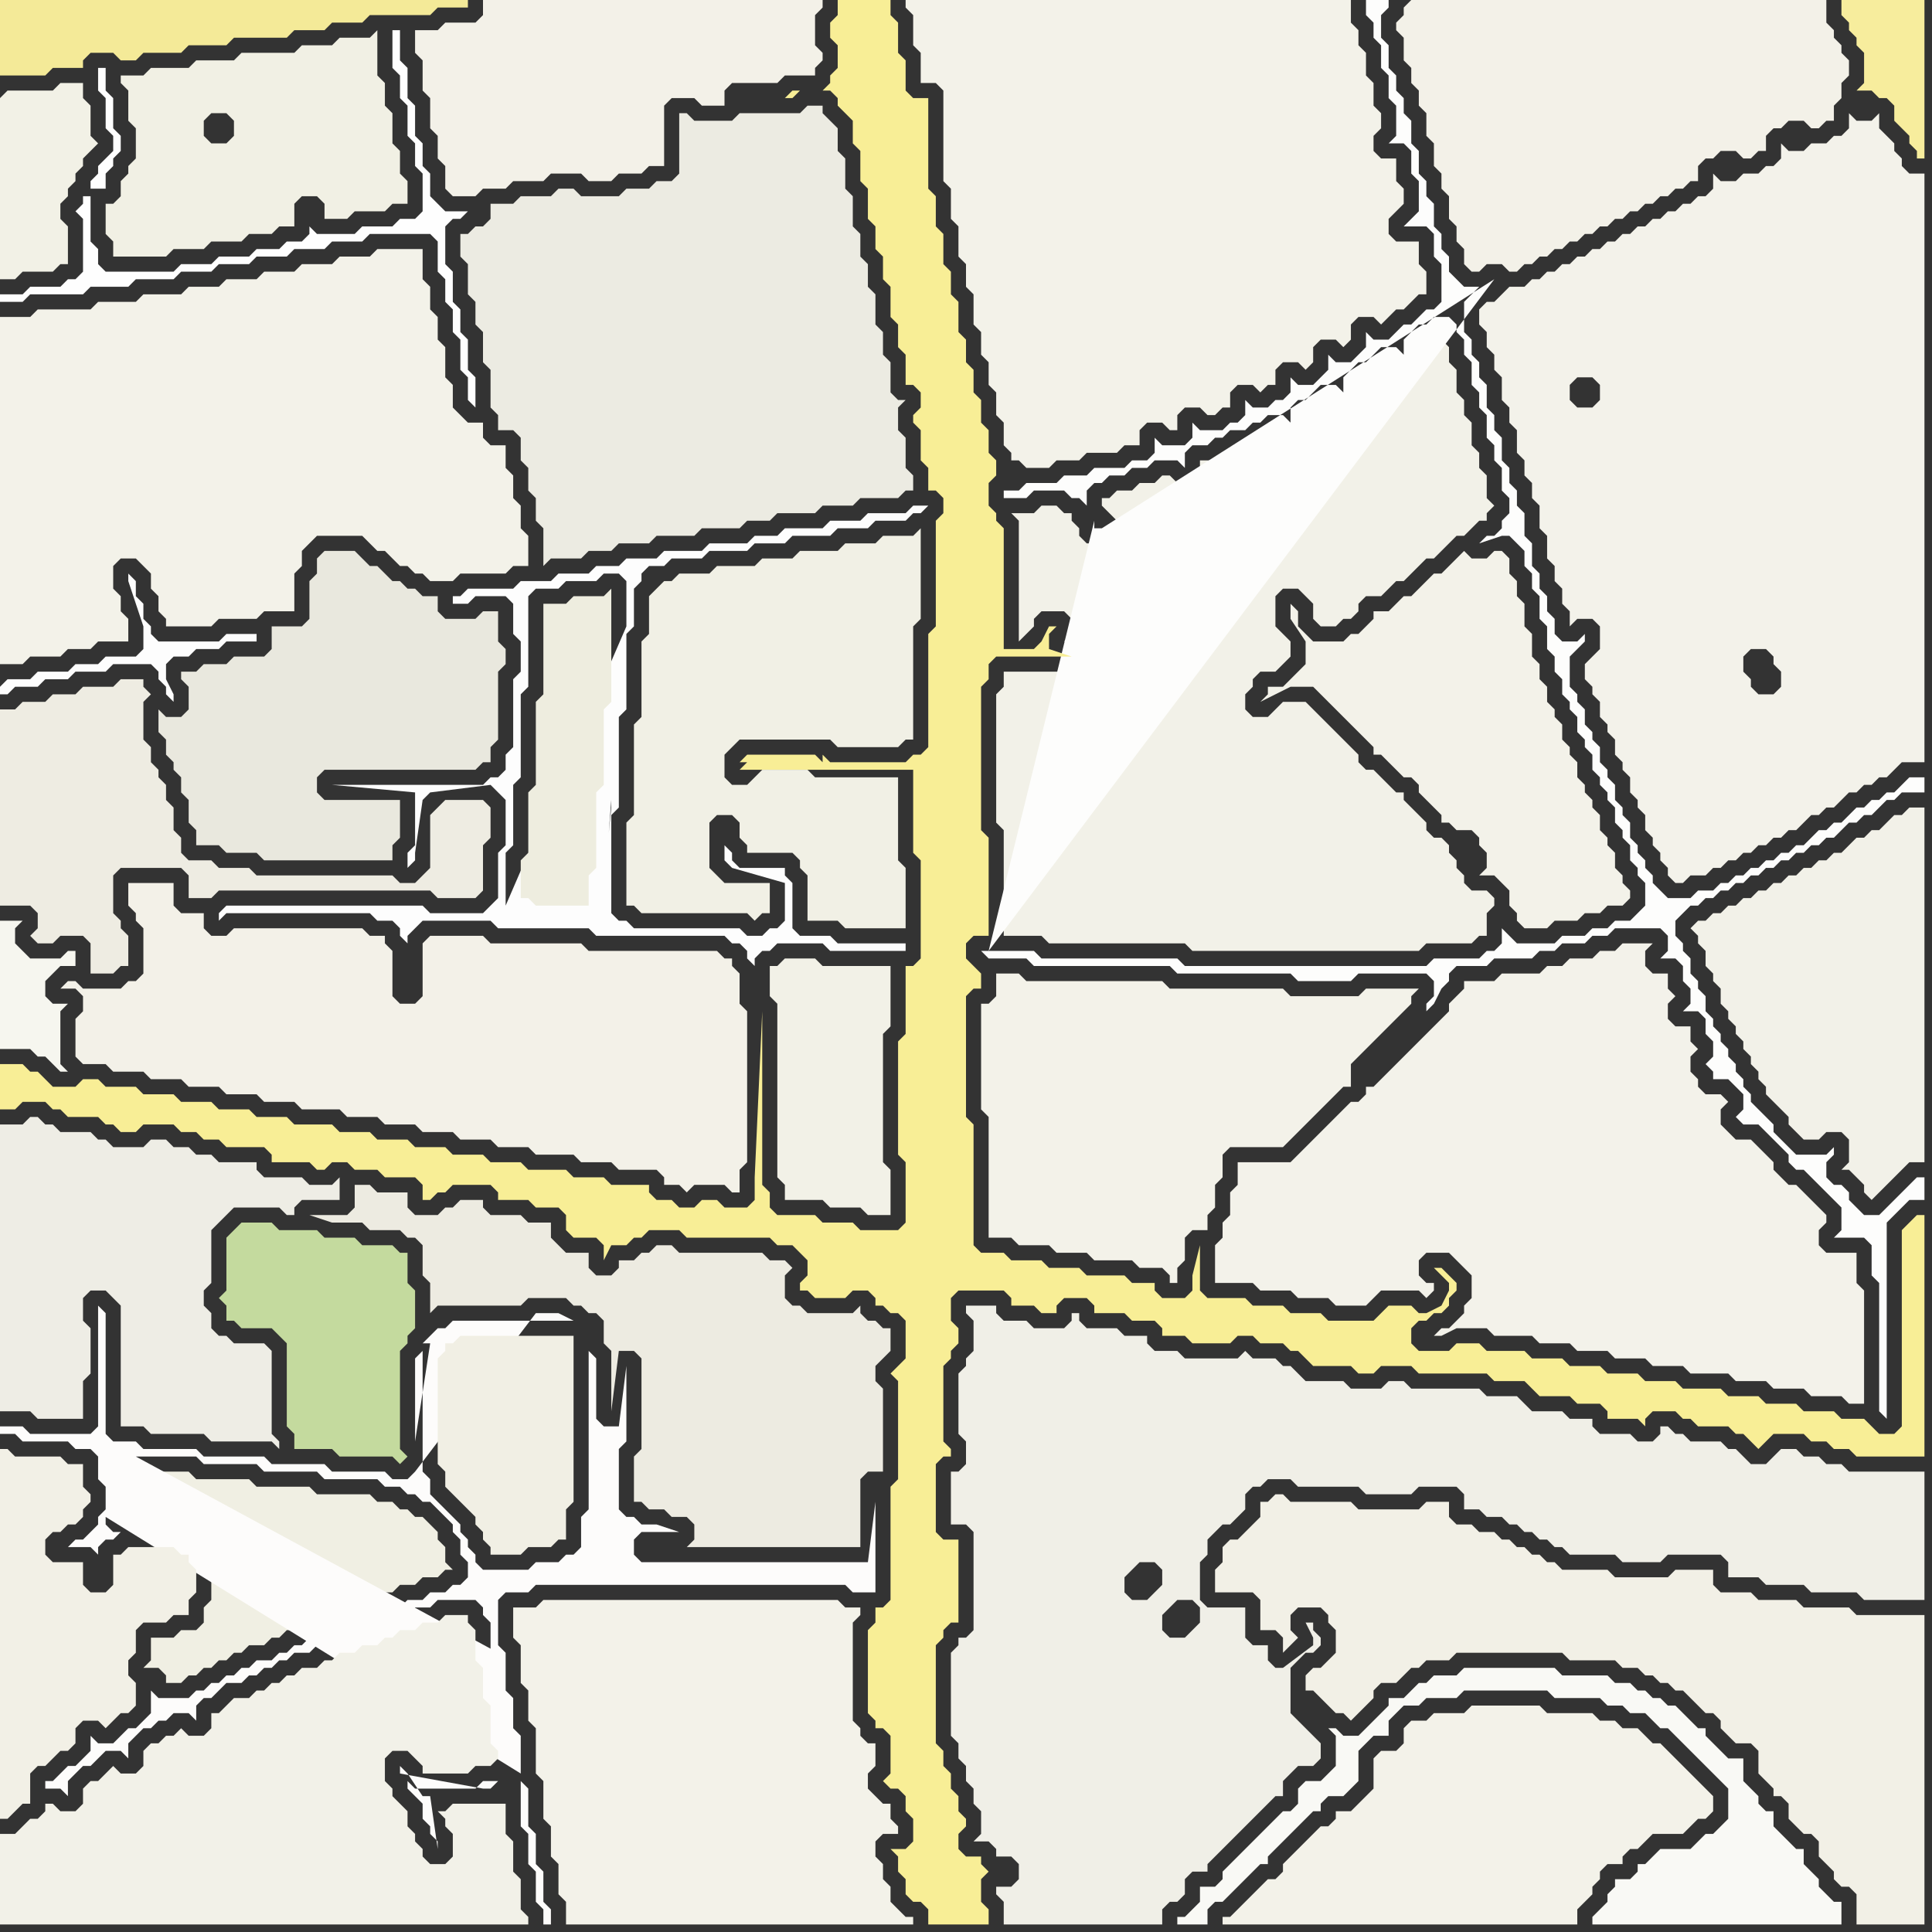 <svg width="256" height="256" xmlns="http://www.w3.org/2000/svg"><rect width="100%" height="100%" fill="#333333" stroke="none"/><script> 
var tempColor;
function hoverPath(evt){
obj = evt.target;
tempColor = obj.getAttribute("fill");
obj.setAttribute("fill","red");
//alert(tempColor);
//obj.setAttribute("stroke","red");}
function recoverPath(evt){
obj = evt.target;
obj.setAttribute("fill", tempColor);
//obj.setAttribute("stroke", tempColor);
}</script><path onmouseover="hoverPath(evt)" onmouseout="recoverPath(evt)" fill="rgb(238,237,229)" d="M  0,152l 0,35 4,0 1,1 6,0 0,-5 1,-1 0,-6 -1,-1 0,-3 1,-1 2,0 1,1 1,1 0,16 3,0 1,1 7,0 1,1 8,0 1,1 0,-1 -1,-1 0,-11 -1,-1 -4,0 -1,-1 -1,0 -1,-1 0,-2 -1,-1 0,-2 1,-1 0,-7 1,-1 1,-1 1,-1 6,0 1,1 1,0 0,-1 1,-1 5,0 0,-3 -1,1 -3,0 -1,-1 -5,0 -1,-1 0,-1 -5,0 -1,-1 -2,0 -1,-1 -2,0 -1,-1 -2,0 -1,1 -4,0 -1,-1 -1,0 -1,-1 -4,0 -1,-1 -1,0 -1,-1 -1,0 -1,1 -3,0Z"/>
<path onmouseover="hoverPath(evt)" onmouseout="recoverPath(evt)" fill="rgb(242,240,230)" d="M  161,208l 0,3 5,0 1,1 0,4 2,0 1,1 0,2 1,-1 0,0 1,-1 -1,-1 0,-2 1,-1 3,0 1,1 0,1 1,1 0,3 -1,1 -1,1 -1,0 -1,1 0,2 1,0 1,1 1,1 1,1 1,0 1,1 1,-1 0,0 1,-1 1,-1 0,-1 1,-1 2,0 1,-1 1,-1 1,0 1,-1 3,0 1,-1 14,0 1,1 6,0 1,1 2,0 1,1 1,0 1,1 1,0 1,1 1,0 1,1 1,1 1,1 1,0 1,1 0,1 1,1 1,1 2,0 1,1 0,3 1,1 1,1 0,1 1,0 1,1 0,2 1,1 1,1 1,0 1,1 0,2 1,1 1,1 0,1 1,1 1,0 1,1 0,4 9,0 0,-41 -9,0 -1,-1 -6,0 -1,-1 -5,0 -1,-1 -4,0 -1,-1 0,-2 -5,0 -1,1 -7,0 -1,-1 -6,0 -1,-1 -1,0 -1,-1 -1,0 -1,-1 -1,0 -1,-1 -1,0 -1,-1 -2,0 -1,-1 -2,0 -1,-1 0,-2 -3,0 -1,1 -8,0 -1,-1 -8,0 -1,-1 -1,0 -1,1 -1,0 0,2 -1,1 -1,1 -1,1 -1,0 -1,1 0,2 -1,1Z"/>
<path onmouseover="hoverPath(evt)" onmouseout="recoverPath(evt)" fill="rgb(243,242,233)" d="M  178,85l -4,0 -1,-1 -1,-1 0,-2 -1,-1 0,2 2,3 0,3 -1,1 -1,1 -1,1 -2,0 0,1 -1,1 4,-2 3,0 1,1 1,1 1,1 1,1 1,1 1,1 1,1 1,1 0,1 1,0 1,1 1,1 1,1 1,0 1,1 0,1 1,1 1,1 1,1 0,1 1,0 1,1 2,0 1,1 0,1 1,1 0,2 -1,1 2,0 1,1 1,1 0,2 1,1 0,1 1,1 3,0 1,-1 3,0 1,-1 2,0 1,-1 2,0 1,-1 0,-1 -1,-1 0,-1 -1,-1 0,-2 -1,-1 0,-1 -1,-1 0,-2 -1,-1 0,-1 -1,-1 0,-1 -1,-1 0,-2 -1,-1 0,-1 -1,-1 0,-2 -1,-1 0,-1 -1,-1 0,-2 -1,-1 0,-2 -1,-1 0,-3 -1,-1 0,-3 -1,-1 0,-2 -1,-1 0,-2 -1,-1 -1,0 -1,1 -2,0 -1,-1 -1,1 -1,1 -1,1 -1,0 -1,1 -1,1 -1,1 -1,0 -1,1 -1,1 -2,0 0,1 -1,1 -1,1 -1,0 -1,1Z"/>
<path onmouseover="hoverPath(evt)" onmouseout="recoverPath(evt)" fill="rgb(238,236,226)" d="M  0,113l 0,7 4,0 1,1 0,2 -1,1 1,1 2,0 1,-1 3,0 1,1 0,4 3,0 1,-1 1,0 0,-4 -1,-1 0,-1 -1,-1 0,-5 1,-1 8,0 1,1 0,3 3,0 1,-1 28,0 1,1 5,0 1,-1 0,-6 1,-1 0,-4 -1,-1 -5,0 -1,1 0,0 -1,1 0,7 -1,1 -1,1 -2,0 -1,-1 -18,0 -1,-1 -4,0 -1,-1 -3,0 -1,-1 0,-2 -1,-1 0,-3 -1,-1 0,-2 -1,-1 0,-1 -1,-1 0,-2 -1,-1 0,-5 1,-1 -1,-1 0,-1 -3,0 -1,1 -4,0 -1,1 -3,0 -1,1 -3,0 -1,1 -2,0Z"/>
<path onmouseover="hoverPath(evt)" onmouseout="recoverPath(evt)" fill="rgb(253,253,253)" d="M  29,121l 0,1 1,-1 19,0 1,1 2,0 1,1 0,1 1,1 0,-1 1,-1 0,0 1,-1 9,0 1,1 12,0 1,1 17,0 1,1 1,0 1,1 0,1 1,1 0,-1 1,-1 1,0 1,-1 6,0 1,1 10,0 0,-1 -9,0 -1,-1 -4,0 -1,-1 0,-6 -1,-1 0,-1 -6,0 -1,-1 0,-1 -1,-1 0,2 1,1 0,0 7,2 0,5 -1,1 -1,0 -1,1 -2,0 -1,-1 -14,0 -1,-1 -1,0 -1,-1 0,-13 1,-1 0,-12 1,-1 0,-10 1,-1 0,-5 1,-1 0,-1 1,-1 2,0 1,-1 4,0 1,-1 5,0 1,-1 4,0 1,-1 5,0 1,-1 4,0 1,-1 4,0 1,-1 1,0 1,-1 -2,0 -1,1 -5,0 -1,1 -4,0 -1,1 -5,0 -1,1 -3,0 -1,1 -5,0 -1,1 -5,0 -1,1 -4,0 -1,1 -3,0 -1,1 -4,0 -1,1 -4,0 -1,1 -6,0 -1,1 -1,0 0,1 2,0 1,-1 4,0 1,1 0,4 1,1 0,4 -1,1 0,9 -1,1 0,2 -1,1 -1,0 -1,1 -20,0 11,1 0,7 -1,1 0,2 1,-1 0,-1 1,-7 1,-1 8,-1 0,0 1,1 0,0 1,1 0,6 -1,1 0,6 -1,1 -1,1 -7,0 -1,-1 -26,0 -1,1 38,-1 0,-7 1,-1 0,-8 1,-1 0,-11 1,-1 0,-12 1,-1 3,0 1,-1 4,0 1,-1 2,0 1,1 0,6 -16,37 -38,1 40,0 1,1 9,0 1,-1 -51,0 52,-15 0,1 -1,10 0,2 1,-13 -52,15Z"/>
<path onmouseover="hoverPath(evt)" onmouseout="recoverPath(evt)" fill="rgb(243,241,232)" d="M  186,1l 0,1 -1,1 0,1 1,1 0,3 1,1 0,2 1,1 0,2 1,1 0,3 1,1 0,3 1,1 0,2 1,1 0,3 1,1 0,2 1,1 0,2 1,1 1,0 1,-1 2,0 1,1 1,0 1,-1 1,0 1,-1 1,0 1,-1 1,0 1,-1 1,0 1,-1 1,0 1,-1 1,0 1,-1 1,0 1,-1 1,0 1,-1 1,0 1,-1 1,0 1,-1 1,0 1,-1 1,0 0,-2 1,-1 1,0 1,-1 2,0 1,1 1,0 1,-1 1,0 0,-2 1,-1 1,0 1,-1 2,0 1,1 1,0 1,-1 1,0 0,-2 1,-1 0,-2 1,-1 0,-2 -1,-1 0,-1 -1,-1 0,-1 -1,-1 0,-3 -55,0 -1,1Z"/>
<path onmouseover="hoverPath(evt)" onmouseout="recoverPath(evt)" fill="rgb(241,240,228)" d="M  19,10l -3,0 0,1 1,1 0,4 1,1 0,4 -1,1 0,1 -1,1 0,2 -1,1 -1,0 0,4 1,1 0,2 7,0 1,-1 4,0 1,-1 4,0 1,-1 3,0 1,-1 2,0 0,-3 1,-1 2,0 1,1 0,2 3,0 1,-1 4,0 1,-1 2,0 0,-3 -1,-1 0,-3 -1,-1 0,-4 -1,-1 0,-3 -1,-1 0,-6 -1,1 -4,0 -1,1 -4,0 -1,1 -7,0 -1,1 -5,0 -1,1 -5,0 -1,1 22,15 0,-2 -1,-1 0,0 1,3 -22,-15 20,12 -1,0 -1,1 0,0 2,-1 -20,-12 18,14 0,1 1,1 0,0 -1,-2 -18,-14 20,16 0,0 -20,-16 12,8 -1,1 -2,0 -1,-1 0,-2 1,-1 2,0 1,1 0,2 -12,-8Z"/>
<path onmouseover="hoverPath(evt)" onmouseout="recoverPath(evt)" fill="rgb(240,239,227)" d="M  23,217l -3,0 0,3 -1,1 2,0 1,1 0,1 2,0 1,-1 1,0 1,-1 1,0 1,-1 1,0 1,-1 1,0 1,-1 2,0 1,-1 1,0 1,-1 1,0 1,-1 1,0 1,-1 2,0 1,-1 2,0 1,-1 2,0 1,-1 1,0 1,-1 2,0 1,-1 2,0 1,-1 1,0 -1,-1 0,-2 -1,-1 0,-1 -1,-1 -1,-1 -1,0 -1,-1 -1,0 -1,-1 -2,0 -1,-1 -7,0 -1,-1 -7,0 -1,-1 -7,0 -1,-1 -9,0 0,6 8,0 1,1 0,2 1,0 1,1 0,1 1,1 0,5 -1,1 0,2 -1,1 -2,0 -1,1Z"/>
<path onmouseover="hoverPath(evt)" onmouseout="recoverPath(evt)" fill="rgb(240,239,231)" d="M  129,178l 0,1 -1,1 0,1 -1,1 0,8 1,1 0,3 -1,1 -1,0 0,7 2,0 1,1 0,13 -1,1 -1,0 0,1 -1,1 0,11 1,1 0,2 1,1 0,2 1,1 0,2 1,1 0,3 -1,1 2,0 1,1 0,1 2,0 1,1 0,2 -1,1 -2,0 0,1 1,1 0,3 21,0 0,-2 1,-1 1,0 1,-1 0,-2 1,-1 2,0 0,-1 1,-1 1,-1 1,-1 1,-1 1,-1 1,-1 1,-1 1,-1 1,-1 1,0 0,-2 1,-1 1,-1 2,0 1,-1 0,-2 -1,-1 0,0 -1,-1 -1,-1 -1,-1 0,-6 1,-1 1,-1 1,0 1,-1 0,-1 -1,-1 0,-1 -1,0 1,2 0,1 -4,3 -1,0 -1,-1 0,-2 -2,0 -1,-1 0,-4 -5,0 -1,-1 0,-5 1,-1 0,-2 1,-1 1,-1 1,0 1,-1 1,-1 0,-2 1,-1 1,0 1,-1 3,0 1,1 8,0 1,1 6,0 1,-1 5,0 1,1 0,2 2,0 1,1 2,0 1,1 1,0 1,1 1,0 1,1 1,0 1,1 1,0 1,1 6,0 1,1 5,0 1,-1 7,0 1,1 0,2 4,0 1,1 5,0 1,1 6,0 1,1 8,0 0,-17 -10,0 -1,-1 -2,0 -1,-1 -2,0 -1,-1 -2,0 -1,1 0,0 -1,1 -2,0 -1,-1 -1,-1 -1,0 -1,-1 -4,0 -1,-1 -1,0 -1,-1 -1,0 0,1 -1,1 -2,0 -1,-1 -4,0 -1,-1 0,-1 -3,0 -1,-1 -4,0 -1,-1 -1,-1 -4,0 -1,-1 -9,0 -1,-1 -2,0 -1,1 -4,0 -1,-1 -5,0 -1,-1 -1,-1 -1,0 -1,-1 -3,0 -1,-1 -1,1 -7,0 -1,-1 -3,0 -1,-1 0,-1 -3,0 -1,-1 -4,0 -1,-1 0,-1 -1,0 0,1 -1,1 -4,0 -1,-1 -3,0 -1,-1 0,-1 -4,0 0,1 1,1 0,3 29,34 1,1 0,2 -2,2 -2,0 -1,-1 0,-2 1,-1 1,-1 2,0 -29,-34 25,32 -1,1 -1,1 -2,0 -1,-1 0,-2 1,-1 1,-1 2,0 1,1 0,2 -25,-32Z"/>
<path onmouseover="hoverPath(evt)" onmouseout="recoverPath(evt)" fill="rgb(253,253,253)" d="M  0,91l 0,1 1,0 1,-1 3,0 1,-1 3,0 1,-1 4,0 1,-1 5,0 1,1 0,1 1,1 0,1 1,1 0,-1 -1,-2 0,-2 1,-1 2,0 1,-1 3,0 1,-1 4,0 0,-1 -4,0 -1,1 -8,0 -1,-1 0,-1 -1,-1 0,-2 -1,-1 0,-2 -1,-1 0,1 1,3 1,3 0,3 -1,1 -4,0 -1,1 -3,0 -1,1 -4,0 -1,1 -3,0 -1,1Z"/>
<path onmouseover="hoverPath(evt)" onmouseout="recoverPath(evt)" fill="rgb(243,241,232)" d="M  12,131l -1,0 -1,-1 -1,0 -1,1 2,0 1,1 0,2 -1,1 0,5 1,1 3,0 1,1 4,0 1,1 4,0 1,1 4,0 1,1 4,0 1,1 4,0 1,1 5,0 1,1 4,0 1,1 4,0 1,1 4,0 1,1 4,0 1,1 4,0 1,1 5,0 1,1 4,0 1,1 5,0 1,1 0,1 2,0 1,1 1,-1 4,0 1,1 1,0 0,-3 1,-1 0,-20 -1,-1 0,-4 -1,-1 0,-1 -1,0 -1,-1 -17,0 -1,-1 -12,0 -1,-1 -7,0 -1,1 0,7 -1,1 -2,0 -1,-1 0,-6 -1,-1 0,-1 -2,0 -1,-1 -17,0 -1,1 -2,0 -1,-1 0,-2 -3,0 -1,-1 0,-3 -6,0 0,3 1,1 0,1 1,1 0,6 -1,1 -1,0 -1,1Z"/>
<path onmouseover="hoverPath(evt)" onmouseout="recoverPath(evt)" fill="rgb(236,235,226)" d="M  111,67l 2,0 1,-1 5,0 1,-1 1,0 0,-2 -1,-1 0,-4 -1,-1 0,-3 1,-1 -1,0 -1,-1 0,-4 -1,-1 0,-3 -1,-1 0,-4 -1,-1 0,-3 -1,-1 0,-3 -1,-1 0,-4 -1,-1 0,-4 -1,-1 0,-3 -2,-2 0,-1 -2,0 -1,1 -8,0 -1,1 -5,0 -1,-1 -1,0 0,8 -1,1 -2,0 -1,1 -3,0 -1,1 -5,0 -1,-1 -2,0 -1,1 -4,0 -1,1 -3,0 0,2 -1,1 -1,0 -1,1 -1,0 0,3 1,1 0,4 1,1 0,3 1,1 0,4 1,1 0,5 1,1 0,2 2,0 1,1 0,3 1,1 0,3 1,1 0,3 1,1 0,5 1,-1 4,0 1,-1 3,0 1,-1 4,0 1,-1 5,0 1,-1 5,0 1,-1 3,0 1,-1 5,0 1,-1Z"/>
<path onmouseover="hoverPath(evt)" onmouseout="recoverPath(evt)" fill="rgb(242,241,232)" d="M  133,91l 0,0 -1,1 0,17 1,1 0,14 5,0 1,1 18,0 1,1 30,0 1,-1 6,0 1,-1 1,0 0,-3 1,-1 0,-1 -1,-1 -2,0 -1,-1 0,-1 -1,-1 0,-1 -1,-1 0,-1 -1,-1 -1,0 -1,-1 0,-1 -1,-1 -1,-1 -1,-1 0,-1 -1,0 -1,-1 -1,-1 -1,-1 -1,0 -1,-1 0,-1 -1,-1 -1,-1 -1,-1 -1,-1 -1,-1 -1,-1 -1,-1 -3,0 -1,1 0,0 -1,1 -2,0 -1,-1 0,-2 1,-1 0,-1 1,-1 2,0 1,-1 1,-1 0,-2 -1,-1 0,0 -1,-1 0,-4 1,-1 2,0 1,1 1,1 0,2 1,1 2,0 1,-1 1,0 1,-1 0,-1 1,-1 2,0 1,-1 1,-1 1,0 1,-1 1,-1 1,-1 1,0 1,-1 1,-1 1,-1 1,0 2,-2 1,0 0,-1 1,-1 -1,-1 0,-3 -1,-1 0,-2 -1,-1 0,-3 -1,-1 0,-2 -1,-1 0,-3 -1,-1 0,-2 -1,-1 0,-1 -1,1 -1,0 -1,1 0,2 -1,1 -2,0 -1,-1 -1,1 0,0 -1,1 -1,0 -1,1 0,2 -1,1 -2,0 -1,-1 -1,1 0,0 -1,1 -1,0 0,2 -1,1 -2,0 -1,-1 -1,1 -1,0 -1,1 -2,0 -1,1 -1,0 -1,1 -2,0 0,2 -1,1 -2,0 -1,-1 -1,0 -1,1 -2,0 -1,1 -2,0 -1,1 -1,0 0,1 1,1 0,0 1,1 0,2 -1,1 -3,0 -1,-1 0,-1 -1,-1 0,-1 -1,0 -1,-1 -2,0 -1,1 -3,0 1,1 0,16 1,-1 0,0 1,-1 0,-1 1,-1 3,0 1,1 0,2 -1,1 2,0 1,1 0,2 -1,1 -10,0Z"/>
<path onmouseover="hoverPath(evt)" onmouseout="recoverPath(evt)" fill="rgb(243,242,233)" d="M  167,250l -2,2 -1,1 -1,1 -1,0 0,1 47,0 0,-2 1,-1 1,-1 0,-1 1,-1 0,-1 1,-1 2,0 0,-1 1,-1 1,0 1,-1 1,-1 4,0 1,-1 1,-1 1,0 1,-1 0,-2 -1,-1 0,0 -1,-1 -1,-1 -1,-1 -1,-1 -1,-1 -1,-1 -1,0 -1,-1 -1,-1 -2,0 -1,-1 -2,0 -1,-1 -6,0 -1,-1 -9,0 -1,1 -4,0 -1,1 -2,0 -1,1 0,2 -1,1 -2,0 -1,1 0,4 -1,1 -1,1 -1,1 -2,0 0,1 -1,1 -1,0 -1,1 -1,1 -1,1 -1,1 -1,1 0,1 -1,1 -1,0 -1,1Z"/>
<path onmouseover="hoverPath(evt)" onmouseout="recoverPath(evt)" fill="rgb(242,241,232)" d="M  226,122l -1,0 -1,1 1,1 0,1 1,1 0,2 1,1 0,1 1,1 0,2 1,1 0,1 1,1 0,1 1,1 0,1 1,1 0,1 1,1 0,1 1,1 0,1 1,1 1,1 1,1 0,1 1,1 1,1 2,0 1,-1 2,0 1,1 0,3 -1,1 1,0 1,1 1,1 0,1 1,1 1,-1 0,0 1,-1 1,-1 1,-1 1,-1 2,0 0,-47 -2,0 -1,1 -1,0 -1,1 -1,1 -1,0 -1,1 -1,0 -1,1 -1,1 -1,0 -1,1 -1,0 -1,1 -1,0 -1,1 -1,0 -1,1 -1,0 -1,1 -1,0 -1,1 -1,0 -1,1 -1,0 -1,1 -1,0 -1,1Z"/>
<path onmouseover="hoverPath(evt)" onmouseout="recoverPath(evt)" fill="rgb(247,237,157)" d="M  253,19l 0,0 1,1 0,1 1,0 0,-21 -11,0 0,2 1,1 0,1 1,1 0,1 1,1 0,4 -1,1 2,0 1,1 1,0 1,1 0,2 1,1 1,1Z"/>
<path onmouseover="hoverPath(evt)" onmouseout="recoverPath(evt)" fill="rgb(243,242,233)" d="M  0,44l 0,44 3,0 1,-1 4,0 1,-1 3,0 1,-1 4,0 0,-3 -1,-1 0,-2 -1,-1 0,-3 1,-1 2,0 1,1 1,1 0,2 1,1 0,2 1,1 0,1 6,0 1,-1 5,0 1,-1 4,0 0,-5 1,-1 0,-2 2,-2 6,0 1,1 1,1 1,0 1,1 1,1 1,0 1,1 1,0 1,1 3,0 1,-1 6,0 1,-1 2,0 0,-4 -1,-1 0,-3 -1,-1 0,-3 -1,-1 0,-3 -2,0 -1,-1 0,-2 -2,0 -1,-1 -1,-1 0,-3 -1,-1 0,-4 -1,-1 0,-3 -1,-1 0,-3 -1,-1 0,-4 -6,0 -1,1 -4,0 -1,1 -4,0 -1,1 -4,0 -1,1 -4,0 -1,1 -4,0 -1,1 -5,0 -1,1 -5,0 -1,1 -7,0 -1,1 -4,0Z"/>
<path onmouseover="hoverPath(evt)" onmouseout="recoverPath(evt)" fill="rgb(243,241,232)" d="M  57,4l -2,0 0,3 1,1 0,4 1,1 0,4 1,1 0,3 1,1 0,3 1,1 3,0 1,-1 3,0 1,-1 4,0 1,-1 4,0 1,1 3,0 1,-1 3,0 1,-1 2,0 0,-8 1,-1 3,0 1,1 3,0 0,-2 1,-1 6,0 1,-1 4,0 0,-1 1,-1 0,-1 -1,-1 0,-4 1,-1 0,-1 -45,0 0,2 -1,1 -4,0 -1,1Z"/>
<path onmouseover="hoverPath(evt)" onmouseout="recoverPath(evt)" fill="rgb(253,252,251)" d="M  66,236l -2,0 -1,1 -8,0 -1,-1 0,1 1,1 1,1 0,2 1,1 0,1 1,1 0,1 -1,-7 -1,0 -2,-3 -1,-1 0,1 11,2 1,0 1,-1 3,-1 0,-5 -1,-1 0,-4 -1,-1 0,-5 -1,-1 0,-6 1,-1 3,0 1,-1 41,0 1,1 3,0 0,-12 -1,8 -30,0 -1,-1 0,-2 1,-1 5,0 -3,-1 -2,0 -1,-1 -1,0 -1,-1 0,-8 1,-1 0,-10 -1,8 -2,0 -1,-1 0,-8 -1,-1 0,21 -1,1 0,4 -1,1 -1,0 -1,1 -3,0 -1,1 -6,0 -1,-1 0,-1 -1,-1 0,-1 -1,-1 0,-1 -1,-1 -1,-1 -1,-1 -1,-1 0,-2 -1,-1 0,-16 -1,1 0,11 2,-13 -1,0 1,-1 1,-1 1,0 1,-1 16,0 -2,-1 -3,0 -16,21 0,0 -1,1 -2,0 -1,-1 -7,0 -1,-1 -7,0 -1,-1 -8,0 -1,-1 -7,0 -1,-1 -3,0 -1,-1 0,-16 -1,-1 0,16 -1,1 -8,0 -1,-1 -3,0 0,1 2,0 1,1 6,0 1,1 2,0 1,1 0,3 1,1 0,3 -1,1 0,1 -1,1 -1,1 -1,0 -1,1 3,0 1,1 0,-1 1,-1 1,0 1,-1 -1,0 -1,-1 0,-1 55,34 -3,1 -48,-43 8,0 1,1 7,0 1,1 7,0 1,1 7,0 1,1 2,0 1,1 1,0 1,1 1,0 1,1 1,1 1,1 0,1 1,1 0,2 1,1 0,2 -1,1 -1,0 -1,1 -2,0 -1,1 -2,0 -1,1 -1,0 -1,1 -2,0 -1,1 -2,0 -1,1 -2,0 -1,1 -1,0 -1,1 -1,0 -1,1 -1,0 -1,1 -2,0 -1,1 -1,0 -1,1 -1,0 -1,1 -1,0 -1,1 -1,0 -1,1 -4,0 -1,-1 0,3 -1,1 -1,1 -1,0 -2,2 -2,0 -1,-1 0,2 -1,1 -1,1 -1,0 -1,1 -1,1 -1,0 0,1 2,0 1,1 0,-2 1,-1 1,-1 1,0 2,-2 2,0 1,1 0,-2 1,-1 1,-1 1,0 1,-1 1,0 1,-1 2,0 1,1 0,-2 1,-1 1,0 1,-1 1,-1 2,0 1,-1 1,0 1,-1 1,0 1,-1 1,0 1,-1 2,0 1,-1 1,0 1,-1 2,0 1,-1 2,0 1,-1 1,0 1,-1 2,0 1,-1 2,0 1,-1 5,0 1,1 0,1 1,1 0,4 1,1 0,4 1,1 0,5 1,1 0,-1 -2,-11 -48,-26 48,43 -49,-43 49,43 3,0 0,6 1,1 0,4 1,1 0,4 1,1 0,2 1,0 0,-2 -1,-1 0,-4 -1,-1 0,-4 -1,-1 0,-5 -1,-1Z"/>
<path onmouseover="hoverPath(evt)" onmouseout="recoverPath(evt)" fill="rgb(241,239,228)" d="M  76,188l 0,-11 -15,0 -1,1 -1,0 0,1 -1,1 0,14 1,1 0,2 1,1 1,1 1,1 1,1 0,1 1,1 0,1 1,1 0,1 4,0 1,-1 3,0 1,-1 1,0 0,-4 1,-1Z"/>
<path onmouseover="hoverPath(evt)" onmouseout="recoverPath(evt)" fill="rgb(243,242,233)" d="M  125,20l 0,4 1,1 0,4 1,1 0,4 1,1 0,3 1,1 0,4 1,1 0,3 1,1 0,3 1,1 0,3 1,1 0,3 1,1 0,1 1,0 1,1 3,0 1,-1 3,0 1,-1 4,0 1,-1 2,0 0,-2 1,-1 2,0 1,1 1,0 0,-2 1,-1 2,0 1,1 1,0 1,-1 1,0 0,-2 1,-1 2,0 1,1 1,-1 1,0 0,-2 1,-1 2,0 1,1 1,-1 0,-2 1,-1 2,0 1,1 1,-1 0,-2 1,-1 2,0 1,1 1,-1 0,0 1,-1 1,0 1,-1 1,-1 1,0 0,-3 -1,-1 0,-3 -3,0 -1,-1 0,-2 1,-1 1,-1 0,-2 -1,-1 0,-3 -2,0 -1,-1 0,-2 1,-1 0,-2 -1,-1 0,-3 -1,-1 0,-3 -1,-1 0,-2 -1,-1 0,-3 -59,0 0,1 1,1 0,4 1,1 0,4 2,0 1,1Z"/>
<path onmouseover="hoverPath(evt)" onmouseout="recoverPath(evt)" fill="rgb(243,242,233)" d="M  132,132l 0,0 -1,1 -1,0 0,14 1,1 0,16 3,0 1,1 4,0 1,1 4,0 1,1 5,0 1,1 3,0 1,1 0,1 1,0 0,-2 1,-1 0,-3 1,-1 2,0 0,-2 1,-1 0,-3 1,-1 0,-3 1,-1 7,0 6,-6 1,-1 1,-1 1,0 0,-3 1,-1 3,-3 1,-1 1,-1 1,-1 1,-1 0,-1 1,-1 -7,0 -1,1 -9,0 -1,-1 -15,0 -1,-1 -18,0 -1,-1 -3,0Z"/>
<path onmouseover="hoverPath(evt)" onmouseout="recoverPath(evt)" fill="rgb(243,242,234)" d="M  164,156l 0,1 -1,1 0,3 -1,1 0,2 -1,1 0,5 5,0 1,1 4,0 1,1 4,0 1,1 4,0 1,-1 1,-1 5,0 1,1 1,-1 0,-1 -1,0 -1,-1 0,-2 1,-1 3,0 1,1 1,1 1,1 0,3 -1,1 0,1 -1,1 -1,1 -1,0 -1,1 1,0 2,-1 4,0 1,1 5,0 1,1 4,0 1,1 4,0 1,1 4,0 1,1 4,0 1,1 5,0 1,1 4,0 1,1 4,0 1,1 4,0 1,1 2,0 0,-15 -1,-1 0,-4 -4,0 -1,-1 0,-2 1,-1 0,-1 -1,-1 -1,-1 -1,-1 -1,-1 -1,0 -1,-1 -1,-1 0,-1 -1,-1 -1,-1 -1,-1 -2,0 -1,-1 -1,-1 0,-2 1,-1 -1,-1 -2,0 -1,-1 0,-1 -1,-1 0,-2 1,-1 -1,-1 0,-2 -2,0 -1,-1 0,-2 1,-1 -1,-1 0,-2 -2,0 -1,-1 0,-2 1,-1 -4,0 -1,1 -2,0 -1,1 -3,0 -1,1 -2,0 -1,1 -5,0 -1,1 -4,0 0,1 -1,1 -1,1 0,1 -1,1 -4,4 -1,1 -1,1 -1,1 -1,1 -1,1 -1,0 0,1 -1,1 -1,0 -1,1 -1,1 -1,1 -1,1 -1,1 -1,1 -1,1 -1,1 -7,0Z"/>
<path onmouseover="hoverPath(evt)" onmouseout="recoverPath(evt)" fill="rgb(243,242,234)" d="M  212,84l 0,2 -1,1 -1,1 0,2 1,1 0,1 1,1 0,2 1,1 0,1 1,1 0,2 1,1 0,1 1,1 0,2 1,1 0,1 1,1 0,2 1,1 0,1 1,1 0,1 1,1 0,1 1,1 1,0 1,-1 2,0 1,-1 1,0 1,-1 1,0 1,-1 1,0 1,-1 1,0 1,-1 1,0 1,-1 1,0 1,-1 1,-1 1,0 1,-1 1,0 1,-1 1,-1 1,0 1,-1 1,0 1,-1 1,0 2,-2 3,0 0,-78 -2,0 -1,-1 0,-1 -1,-1 0,-1 -1,-1 -1,-1 0,-2 -1,1 -2,0 -1,-1 0,2 -1,1 -1,0 -1,1 -2,0 -1,1 -2,0 -1,-1 0,2 -1,1 -1,0 -1,1 -2,0 -1,1 -2,0 -1,-1 0,2 -1,1 -1,0 -1,1 -1,0 -1,1 -1,0 -1,1 -1,0 -1,1 -1,0 -1,1 -1,0 -1,1 -1,0 -1,1 -1,0 -1,1 -1,0 -1,1 -1,0 -1,1 -1,0 -1,1 -1,0 -1,1 -2,0 -1,1 -1,1 -1,0 -1,1 0,2 1,1 0,2 1,1 0,2 1,1 0,3 1,1 0,2 1,1 0,3 1,1 0,2 1,1 0,2 1,1 0,3 1,1 0,3 1,1 0,2 1,1 0,2 1,1 0,2 1,-1 2,0 1,1 0,1 -3,-30 -1,-1 0,-2 1,-1 2,0 1,1 0,2 -1,1 -2,0 3,30 19,3 1,-1 2,0 1,1 0,1 1,1 0,2 -1,1 -2,0 -1,-1 0,-1 -1,-1 0,-2 -19,-3Z"/>
<path onmouseover="hoverPath(evt)" onmouseout="recoverPath(evt)" fill="rgb(242,241,230)" d="M  0,13l 0,24 2,0 1,-1 4,0 1,-1 1,0 0,-5 -1,-1 0,-2 1,-1 0,-1 1,-1 0,-1 1,-1 0,-1 1,-1 1,-1 -1,-1 0,-4 -1,-1 0,-2 -3,0 -1,1 -6,0 -1,1Z"/>
<path onmouseover="hoverPath(evt)" onmouseout="recoverPath(evt)" fill="rgb(242,241,232)" d="M  0,245l 0,10 70,0 0,-1 -1,-1 0,-4 -1,-1 0,-4 -1,-1 0,-4 -7,0 -1,1 -1,0 1,1 0,1 1,1 0,3 -1,1 -2,0 -1,-1 0,-1 -1,-1 0,-1 -1,-1 0,-2 -1,-1 -1,-1 0,-1 -1,-1 0,-3 1,-1 2,0 1,1 1,1 0,1 6,0 1,-1 2,0 1,-1 0,-1 -1,-1 0,-5 -1,-1 0,-4 -1,-1 0,-4 -1,-1 0,-1 -3,0 -1,1 -2,0 -1,1 -2,0 -1,1 -1,0 -1,1 -2,0 -1,1 -2,0 -1,1 -1,0 -1,1 -2,0 -1,1 -1,0 -1,1 -1,0 -1,1 -1,0 -1,1 -2,0 -2,2 -1,0 0,2 -1,1 -2,0 -1,-1 -1,1 -1,0 -1,1 -1,0 -1,1 0,2 -1,1 -2,0 -1,-1 -1,1 0,0 -1,1 -1,0 -1,1 0,2 -1,1 -2,0 -1,-1 -1,0 0,1 -1,1 -1,0 -1,1 -1,1 -2,0Z"/>
<path onmouseover="hoverPath(evt)" onmouseout="recoverPath(evt)" fill="rgb(242,241,231)" d="M  103,149l 0,7 1,1 0,2 5,0 1,1 4,0 1,1 3,0 0,-6 -1,-1 0,-17 1,-1 0,-8 -9,0 -1,-1 -4,0 -1,1 -1,0 0,4 1,1Z"/>
<path onmouseover="hoverPath(evt)" onmouseout="recoverPath(evt)" fill="rgb(237,235,225)" d="M  114,196l 0,0 1,-1 2,0 0,-11 -1,-1 0,-2 2,-2 0,-3 -1,0 -1,-1 -1,0 -1,-1 0,-1 -1,1 -6,0 -1,-1 -1,0 -1,-1 0,-3 1,-1 -1,-1 -2,0 -1,-1 -11,0 -1,-1 -2,0 -1,1 -1,0 -1,1 -2,0 0,1 -1,1 -2,0 -1,-1 0,-2 -3,0 -1,-1 -1,-1 0,-2 -3,0 -1,-1 -4,0 -1,-1 0,-1 -3,0 -1,1 -1,0 -1,1 -3,0 -1,-1 0,-2 -4,0 -1,-1 -2,0 0,3 -1,1 -5,0 3,1 4,0 1,1 4,0 1,1 1,0 1,1 0,4 1,1 0,4 1,-1 11,0 1,-1 5,0 1,1 1,0 1,1 1,0 1,1 0,3 1,1 0,8 1,-8 2,0 1,1 0,12 -1,1 0,6 1,0 1,1 2,0 1,1 2,0 1,1 0,2 -1,1 23,0Z"/>
<path onmouseover="hoverPath(evt)" onmouseout="recoverPath(evt)" fill="rgb(242,240,230)" d="M  0,214l 0,27 1,0 1,-1 0,0 1,-1 1,0 0,-4 1,-1 1,0 1,-1 1,-1 1,0 1,-1 0,-2 1,-1 2,0 1,1 1,-1 0,0 1,-1 1,0 1,-1 0,-3 -1,-1 0,-2 1,-1 0,-3 1,-1 3,0 1,-1 2,0 0,-2 1,-1 0,-3 -1,-1 0,-1 -1,0 -1,-1 -6,0 -1,1 -1,0 0,4 -1,1 -2,0 -1,-1 0,-3 -4,0 -1,-1 0,-2 1,-1 1,0 1,-1 1,0 1,-1 0,-1 1,-1 0,-1 -1,-1 0,-3 -2,0 -1,-1 -6,0 -1,-1 -1,0Z"/>
<path onmouseover="hoverPath(evt)" onmouseout="recoverPath(evt)" fill="rgb(233,232,222)" d="M  41,82l 0,0 -1,1 -4,0 0,3 -1,1 -4,0 -1,1 -3,0 -1,1 -2,0 0,1 1,1 0,3 -1,1 -2,0 -1,-1 0,3 1,1 0,2 1,1 0,1 1,1 0,2 1,1 0,3 1,1 0,2 3,0 1,1 4,0 1,1 17,0 0,-2 1,-1 0,-5 -10,0 -1,-1 0,-2 1,-1 20,0 1,-1 1,0 0,-2 1,-1 0,-9 1,-1 0,-2 -1,-1 0,-4 -2,0 -1,1 -4,0 -1,-1 0,-2 -2,0 -1,-1 -1,0 -1,-1 -1,0 -1,-1 -1,-1 -1,0 -1,-1 -1,-1 -4,0 -1,1 0,2 -1,1Z"/>
<path onmouseover="hoverPath(evt)" onmouseout="recoverPath(evt)" fill="rgb(196,218,158)" d="M  50,165l -2,0 -1,-1 -4,0 -1,-1 -5,0 -1,-1 -4,0 -1,1 -1,1 0,7 -1,1 1,1 0,2 1,0 1,1 4,0 1,1 1,1 0,11 1,1 0,2 5,0 1,1 7,0 1,1 1,-1 -1,-1 0,-13 1,-1 0,-1 1,-1 0,-5 -1,-1 0,-4 -1,0 -1,-1Z"/>
<path onmouseover="hoverPath(evt)" onmouseout="recoverPath(evt)" fill="rgb(253,253,252)" d="M  131,126l -1,0 1,1 5,0 1,1 18,0 1,1 15,0 1,1 7,0 1,-1 9,0 1,1 0,2 -1,1 0,1 -6,6 -1,1 -1,1 9,-9 0,0 1,-2 1,-1 0,-1 1,-1 4,0 1,-1 5,0 1,-1 2,0 1,-1 3,0 1,-1 2,0 1,-1 6,0 1,1 0,2 -1,1 2,0 1,1 0,2 1,1 0,2 -1,1 2,0 1,1 0,2 1,1 0,2 -1,1 1,1 0,1 2,0 1,1 1,1 0,2 -1,1 1,1 2,0 1,1 1,1 1,1 1,1 0,1 1,1 1,0 1,1 1,1 1,1 1,1 1,1 0,3 -1,1 4,0 1,1 0,4 1,1 0,17 1,1 0,-26 1,-1 1,-1 1,-1 2,0 0,-3 -1,0 -1,1 0,0 -3,3 -1,1 -2,0 -1,-1 -1,-1 0,-1 -1,-1 -1,0 -1,-1 0,-2 1,-1 0,-1 -1,1 -4,0 -1,-1 -1,-1 -1,-1 0,-1 -1,-1 -1,-1 -1,-1 0,-1 -1,-1 0,-1 -1,-1 0,-1 -1,-1 0,-1 -1,-1 0,-1 -1,-1 0,-1 -1,-1 0,-2 -1,-1 0,-1 -1,-1 0,-2 -1,-1 0,-1 -1,-1 0,-2 1,-1 1,-1 1,0 1,-1 1,0 1,-1 1,0 1,-1 1,0 1,-1 1,0 1,-1 1,0 1,-1 1,0 1,-1 1,0 1,-1 1,0 1,-1 1,0 1,-1 1,-1 1,0 1,-1 1,0 1,-1 1,-1 1,0 1,-1 3,0 0,-2 -2,0 -2,2 -1,0 -1,1 -1,0 -1,1 -1,0 -1,1 -1,1 -1,0 -1,1 -1,0 -1,1 -1,1 -1,0 -1,1 -1,0 -1,1 -1,0 -1,1 -1,0 -1,1 -1,0 -1,1 -1,0 -1,1 -2,0 -1,1 -3,0 -1,-1 -1,-1 0,-1 -1,-1 0,-1 -1,-1 0,-1 -1,-1 0,-2 -1,-1 0,-1 -1,-1 0,-2 -1,-1 0,-1 -1,-1 0,-2 -1,-1 0,-1 -1,-1 0,-2 -1,-1 0,-1 -1,-1 0,-4 1,-1 1,-1 0,-1 -1,1 -2,0 -1,-1 0,-2 -1,-1 0,-2 -1,-1 0,-2 -1,-1 0,-3 -1,-1 0,-3 -1,-1 0,-2 -1,-1 0,-2 -1,-1 0,-3 -1,-1 0,-2 -1,-1 0,-3 -1,-1 0,-2 -1,-1 0,-2 -1,-1 0,-4 1,-1 1,-1 -2,0 -1,-1 -1,-1 0,-2 -1,-1 0,-2 -1,-1 0,-3 -1,-1 0,-2 -1,-1 0,-3 -1,-1 0,-3 -1,-1 0,-2 -1,-1 0,-2 -1,-1 0,-3 -1,-1 0,-3 1,-1 0,-1 -3,0 0,2 1,1 0,2 1,1 0,3 1,1 0,3 1,1 0,4 -1,1 2,0 1,1 0,3 1,1 0,4 -1,1 -1,1 3,0 1,1 0,3 1,1 0,5 -1,1 -1,0 -1,1 -1,1 -1,0 -1,1 -1,1 -2,0 -1,-1 0,2 -1,1 -1,1 -2,0 -1,-1 0,2 -1,1 -1,1 -2,0 -1,-1 0,2 -1,1 -1,0 -1,1 -2,0 -1,-1 0,2 -1,1 -1,0 -1,1 -3,0 -1,-1 0,2 -1,1 -3,0 -1,-1 0,2 -1,1 -2,0 -1,1 -4,0 -1,1 -3,0 -1,1 -4,0 -1,1 -2,0 0,1 3,0 1,-1 4,0 1,1 1,0 1,1 0,-2 1,-1 1,0 1,-1 2,0 1,-1 2,0 1,-1 3,0 1,1 0,-2 1,-1 2,0 1,-1 1,0 1,-1 2,0 1,-1 1,0 1,-1 2,0 1,1 0,-2 1,-1 1,0 1,-1 1,-1 2,0 1,1 0,-2 1,-1 1,-1 1,0 1,-1 1,-1 2,0 1,1 0,-2 1,-1 1,-1 1,0 1,-1 2,0 1,1 0,1 1,1 0,2 1,1 0,3 1,1 0,2 1,1 0,3 1,1 0,2 1,1 0,3 1,1 0,2 -1,1 0,1 -1,1 -1,0 -1,1 3,-1 1,0 1,1 1,1 0,2 1,1 0,2 1,1 0,3 1,1 0,3 1,1 0,2 1,1 0,2 1,1 0,1 1,1 0,2 1,1 0,1 1,1 0,2 1,1 0,1 1,1 0,1 1,1 0,2 1,1 0,1 1,1 0,2 1,1 0,1 1,1 0,3 -1,1 -1,1 -2,0 -1,1 -2,0 -1,1 -3,0 -1,1 -5,0 -1,-1 -1,-1 0,2 -1,1 -1,0 -1,1 -6,0 -1,1 -32,0 -1,-1 -18,0 -1,-1 -6,0 14,-57 0,1 1,0 52,-33Z"/>
<path onmouseover="hoverPath(evt)" onmouseout="recoverPath(evt)" fill="rgb(249,249,245)" d="M  157,254l -1,0 0,1 4,0 0,-2 1,-1 1,0 2,-2 1,-1 1,-1 1,-1 1,0 0,-1 1,-1 4,-4 1,-1 1,0 0,-1 1,-1 2,0 1,-1 1,-1 0,-4 1,-1 1,-1 2,0 0,-2 2,-2 2,0 1,-1 4,0 1,-1 11,0 1,1 6,0 1,1 2,0 1,1 2,0 1,1 1,1 1,0 1,1 1,1 1,1 1,1 1,1 1,1 1,1 1,1 0,4 -1,1 -1,1 -1,0 -1,1 -1,1 -4,0 -1,1 -1,1 -1,0 0,1 -1,1 -2,0 0,1 -1,1 0,1 -1,1 -1,1 0,1 33,0 0,-3 -1,0 -1,-1 -1,-1 0,-1 -1,-1 -1,-1 0,-2 -1,0 -1,-1 -1,-1 -1,-1 0,-2 -1,0 -1,-1 0,-1 -1,-1 -1,-1 0,-3 -2,0 -1,-1 -1,-1 -1,-1 0,-1 -1,0 -1,-1 -1,-1 -1,-1 -1,0 -1,-1 -1,0 -1,-1 -1,0 -1,-1 -2,0 -1,-1 -6,0 -1,-1 -12,0 -1,1 -3,0 -1,1 -1,0 -1,1 -1,1 -2,0 0,1 -1,1 -2,2 -1,1 -2,0 -1,-1 -1,0 -1,-1 -1,-1 -1,-1 4,4 0,4 -1,1 -1,1 -2,0 -1,1 0,2 -1,1 -1,0 -4,4 -1,1 -1,1 -1,1 -1,1 0,1 -1,1 -2,0 0,2 -2,2Z"/>
<path onmouseover="hoverPath(evt)" onmouseout="recoverPath(evt)" fill="rgb(244,234,152)" d="M  0,7l 0,3 6,0 1,-1 4,0 0,-1 1,-1 3,0 1,1 2,0 1,-1 5,0 1,-1 5,0 1,-1 7,0 1,-1 4,0 1,-1 4,0 1,-1 8,0 1,-1 4,0 0,-1 -62,0Z"/>
<path onmouseover="hoverPath(evt)" onmouseout="recoverPath(evt)" fill="rgb(254,254,254)" d="M  1,39l -1,0 0,1 3,0 1,-1 7,0 1,-1 5,0 1,-1 5,0 1,-1 4,0 1,-1 4,0 1,-1 4,0 1,-1 4,0 1,-1 4,0 1,-1 8,0 1,1 0,4 1,1 0,3 1,1 0,3 1,1 0,4 1,1 0,3 1,1 0,-4 -1,-1 0,-4 -1,-1 0,-3 -1,-1 0,-4 -1,-1 0,-5 1,-1 1,0 1,-1 -3,0 -1,-1 -1,-1 0,-3 -1,-1 0,-3 -1,-1 0,-4 -1,-1 0,-4 -1,-1 0,-4 -1,0 0,5 1,1 0,3 1,1 0,4 1,1 0,3 1,1 0,5 -1,1 -2,0 -1,1 -4,0 -1,1 -5,0 -1,-1 0,1 -1,1 -2,0 -1,1 -3,0 -1,1 -4,0 -1,1 -4,0 -1,1 -9,0 -1,-1 0,-2 -1,-1 0,-6 -1,0 0,1 -1,1 1,1 0,7 -1,1 -1,0 -1,1 -4,0 -1,1 -2,0 11,-14 2,0 0,-2 1,-1 0,-1 1,-1 0,-2 -1,-1 0,-4 -1,-1 0,-3 -1,0 0,3 1,1 0,4 1,1 0,2 -1,1 -1,1 0,1 -1,1 0,1 -11,14Z"/>
<path onmouseover="hoverPath(evt)" onmouseout="recoverPath(evt)" fill="rgb(248,238,150)" d="M  0,143l 0,4 2,0 1,-1 3,0 1,1 1,0 1,1 4,0 1,1 1,0 1,1 2,0 1,-1 4,0 1,1 2,0 1,1 2,0 1,1 5,0 1,1 0,1 5,0 1,1 1,0 1,-1 2,0 1,1 3,0 1,1 4,0 1,1 0,2 1,0 1,-1 1,0 1,-1 5,0 1,1 0,1 4,0 1,1 3,0 1,1 0,2 1,1 3,0 1,1 0,2 1,-2 2,0 1,-1 1,0 1,-1 4,0 1,1 11,0 1,1 2,0 1,1 1,1 0,2 -1,1 0,1 1,0 1,1 4,0 1,-1 2,0 1,1 0,1 1,0 1,1 1,0 1,1 0,5 -1,1 -1,1 1,1 0,13 -1,1 0,15 -1,1 -1,0 0,2 -1,1 0,11 1,1 0,1 1,0 1,1 0,5 -1,1 1,1 1,0 1,1 0,2 1,1 0,3 -1,1 -2,0 1,1 0,2 1,1 0,2 1,1 1,0 1,1 0,2 8,0 0,-2 -1,-1 0,-3 1,-1 0,0 -1,-1 0,-1 -2,0 -1,-1 0,-2 1,-1 0,-1 -1,-1 0,-2 -1,-1 0,-2 -1,-1 0,-2 -1,-1 0,-13 1,-1 0,-1 1,-1 1,0 0,-11 -2,0 -1,-1 0,-9 1,-1 1,0 0,-1 -1,-1 0,-10 1,-1 0,-1 1,-1 0,-2 -1,-1 0,-3 1,-1 6,0 1,1 0,1 3,0 1,1 2,0 0,-1 1,-1 3,0 1,1 0,1 4,0 1,1 3,0 1,1 0,1 3,0 1,1 5,0 1,-1 2,0 1,1 3,0 1,1 1,0 1,1 1,1 5,0 1,1 2,0 1,-1 4,0 1,1 9,0 1,1 4,0 1,1 1,1 4,0 1,1 3,0 1,1 0,1 4,0 1,1 0,-1 1,-1 3,0 1,1 1,0 1,1 4,0 1,1 1,0 1,1 1,1 1,-1 1,-1 4,0 1,1 2,0 1,1 2,0 1,1 9,0 0,-32 -1,0 -1,1 0,0 -1,1 0,26 -1,1 -2,0 -1,-1 -1,-1 -3,0 -1,-1 -4,0 -1,-1 -4,0 -1,-1 -4,0 -1,-1 -5,0 -1,-1 -4,0 -1,-1 -4,0 -1,-1 -4,0 -1,-1 -4,0 -1,-1 -5,0 -1,-1 -3,0 -1,1 -4,0 -1,-1 0,-2 1,-1 1,0 1,-1 1,0 1,-1 0,-1 1,-1 0,-1 -1,-1 0,0 -1,-1 -1,0 2,2 0,1 -1,2 -2,1 -1,0 -1,-1 -3,0 -1,1 0,0 -1,1 -6,0 -1,-1 -4,0 -1,-1 -4,0 -1,-1 -5,0 -1,-1 0,-6 -1,4 0,2 -1,1 -3,0 -1,-1 0,-1 -3,0 -1,-1 -5,0 -1,-1 -4,0 -1,-1 -4,0 -1,-1 -3,0 -1,-1 0,-16 -1,-1 0,-16 1,-1 1,0 0,-2 -1,-1 0,0 -1,-1 0,-2 1,-1 2,0 0,-13 -1,-1 0,-19 1,-1 0,-2 1,-1 10,0 -3,-1 0,-2 1,-1 -1,0 -1,2 0,0 -1,1 -4,0 0,-16 -1,-1 0,-1 -1,-1 0,-3 1,-1 0,-2 -1,-1 0,-3 -1,-1 0,-3 -1,-1 0,-3 -1,-1 0,-3 -1,-1 0,-4 -1,-1 0,-3 -1,-1 0,-4 -1,-1 0,-4 -1,-1 0,-12 -2,0 -1,-1 0,-4 -1,-1 0,-4 -1,-1 0,-2 -7,0 0,2 -1,1 0,2 1,1 0,3 -1,1 0,1 -1,1 1,0 1,1 0,1 1,1 1,1 0,3 1,1 0,4 1,1 0,4 1,1 0,3 1,1 0,3 1,1 0,4 1,1 0,3 1,1 0,4 1,0 1,1 0,2 -1,1 0,1 1,1 0,4 1,1 0,3 1,0 1,1 0,2 -1,1 0,14 -1,1 0,15 -1,1 -1,0 -1,1 -10,0 -1,-1 0,1 -1,-1 -9,0 -1,1 1,0 -1,1 23,0 0,11 1,1 0,13 -1,1 -1,0 0,9 -1,1 0,15 1,1 0,8 -1,1 -5,0 -1,-1 -4,0 -1,-1 -5,0 -1,-1 0,-2 -1,-1 0,-23 -1,22 0,3 -1,1 -3,0 -1,-1 -2,0 -1,1 -2,0 -1,-1 -2,0 -1,-1 0,-1 -5,0 -1,-1 -4,0 -1,-1 -5,0 -1,-1 -4,0 -1,-1 -4,0 -1,-1 -4,0 -1,-1 -4,0 -1,-1 -4,0 -1,-1 -5,0 -1,-1 -4,0 -1,-1 -4,0 -1,-1 -4,0 -1,-1 -4,0 -1,-1 -4,0 -1,-1 -2,0 -1,1 -3,0 -1,-1 -1,-1 -1,0 -1,-1 -3,0 0,2 133,-80 0,0 -133,80 117,54 0,0 -117,-54 106,-131 -1,0 -1,1 1,0 1,-1 -106,131Z"/>
<path onmouseover="hoverPath(evt)" onmouseout="recoverPath(evt)" fill="rgb(246,246,239)" d="M  6,132l 0,-2 1,-1 1,-1 2,0 0,-2 -1,0 -1,1 -4,0 -1,-1 -1,-1 0,-2 1,-1 -3,0 0,17 4,0 1,1 1,0 1,1 1,1 1,0 -1,-1 0,-7 1,-1 -2,0 -1,-1Z"/>
<path onmouseover="hoverPath(evt)" onmouseout="recoverPath(evt)" fill="rgb(243,242,233)" d="M  68,215l 0,2 1,1 0,5 1,1 0,4 1,1 0,6 1,1 0,5 1,1 0,4 1,1 0,4 1,1 0,3 46,0 0,-1 -1,0 -1,-1 -1,-1 0,-2 -1,-1 0,-2 -1,-1 0,-2 1,-1 2,0 0,-1 -1,-1 0,-2 -1,0 -1,-1 -1,-1 0,-2 1,-1 0,-3 -1,0 -1,-1 0,-1 -1,-1 0,-13 1,-1 0,-1 -2,0 -1,-1 -39,0 -1,1 -3,0Z"/>
<path onmouseover="hoverPath(evt)" onmouseout="recoverPath(evt)" fill="rgb(238,237,223)" d="M  77,79l -1,0 -1,1 -3,0 0,12 -1,1 0,11 -1,1 0,8 -1,1 0,5 1,0 1,1 7,0 0,-4 1,-1 0,-10 1,-1 0,-10 1,-1 0,-15 -1,1Z"/>
<path onmouseover="hoverPath(evt)" onmouseout="recoverPath(evt)" fill="rgb(241,240,229)" d="M  87,78l 0,0 -1,1 0,5 -1,1 0,10 -1,1 0,12 -1,1 0,11 1,0 1,1 14,0 1,1 1,-1 1,0 0,-4 -6,0 -1,-1 -1,-1 0,-6 1,-1 2,0 1,1 0,2 1,1 0,1 6,0 1,1 0,1 1,1 0,6 4,0 1,1 8,0 0,-8 -1,-1 0,-11 -11,0 -1,-1 -6,0 -1,1 0,0 -1,1 -2,0 -1,-1 0,-3 1,-1 1,-1 12,0 1,1 8,0 1,-1 1,0 0,-15 1,-1 0,-12 -1,1 -4,0 -1,1 -4,0 -1,1 -5,0 -1,1 -4,0 -1,1 -5,0 -1,1 -4,0 -1,1 -1,0 -1,1Z"/>
</svg>